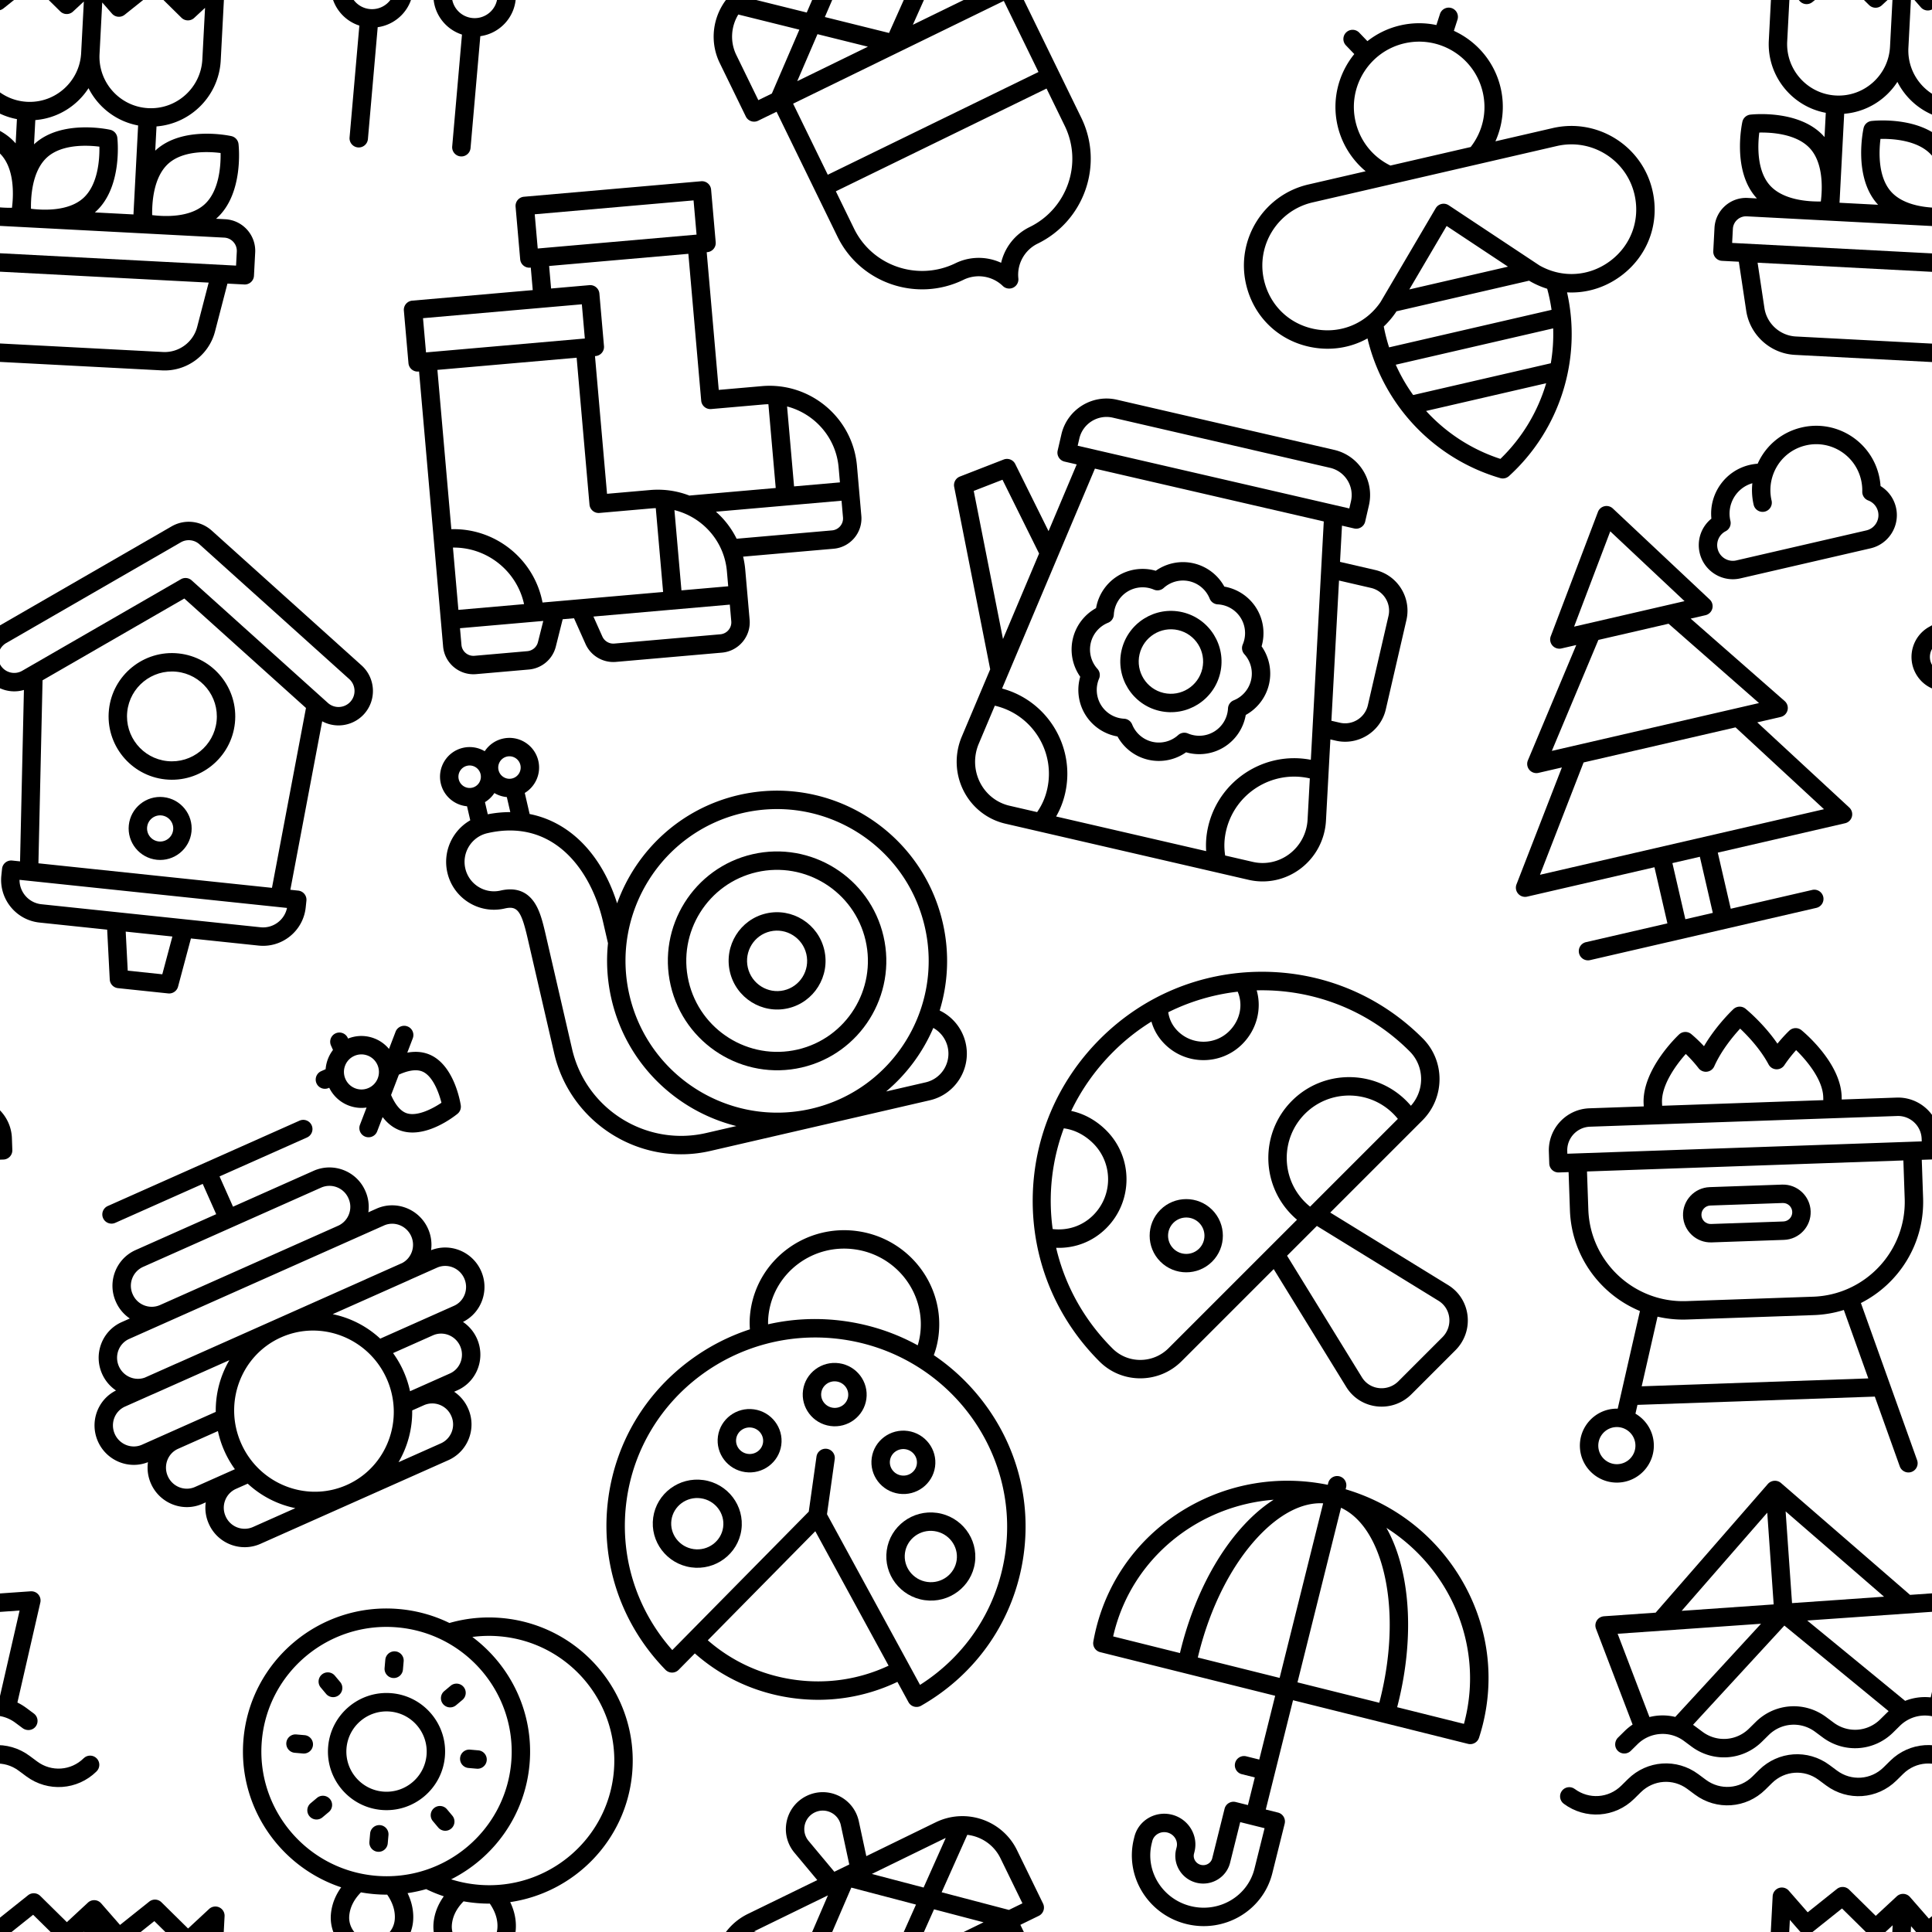 <svg xmlns="http://www.w3.org/2000/svg" xmlns:xlink="http://www.w3.org/1999/xlink" width="512" height="512" viewBox="0 0 512 512">
  <defs>
    <svg xmlns="http://www.w3.org/2000/svg" width="512" viewBox="0 0 512 512" height="512" id="a">
      <path d="M327.378 433.521c65.408 0 118.622-53.318 118.622-118.856s-53.214-118.856-118.622-118.856-118.622 53.318-118.622 118.856 53.214 118.856 118.622 118.856zm0-217.713c54.38 0 98.622 44.347 98.622 98.856s-44.242 98.856-98.622 98.856-98.622-44.347-98.622-98.856 44.242-98.856 98.622-98.856z" />
      <path d="M327.378 367.521c29.016 0 52.622-23.711 52.622-52.856s-23.606-52.856-52.622-52.856-52.622 23.711-52.622 52.856 23.606 52.856 52.622 52.856zm0-85.713c17.988 0 32.622 14.739 32.622 32.856s-14.634 32.856-32.622 32.856-32.622-14.739-32.622-32.856 14.634-32.856 32.622-32.856z" />
      <path d="M487.319 406.925C503.012 379.757 512 348.242 512 314.664c0-101.931-82.821-184.856-184.622-184.856-65.057 0-122.362 33.867-155.254 84.918-2.499-32.671-12.845-61.91-29.756-83.529-11.253-14.384-25.074-25.253-40.993-32.389V75.313c12.866-4.219 22.184-16.351 22.184-30.621 0-17.763-14.438-32.213-32.184-32.213-8.59 0-16.405 3.386-22.183 8.896-5.778-5.509-13.593-8.896-22.184-8.896-17.745 0-32.183 14.45-32.183 32.213 0 14.27 9.318 26.401 22.183 30.621v15.638C15.624 97.379 0 117.266 0 140.738c0 28.656 23.288 51.97 51.913 51.97 14.121 0 16.977 6.336 16.977 37.663v127.545c0 78.081 63.443 141.604 141.427 141.604h244.616c28.625 0 51.913-23.313 51.913-51.97a51.94 51.94 0 0 0-19.527-40.625zM327.378 149.808C418.15 149.808 492 223.762 492 314.664S418.15 479.52 327.378 479.52s-164.622-73.954-164.622-164.856 73.849-164.856 164.622-164.856zM57.008 88.861V75.313a32.21 32.21 0 0 0 12.184-7.304 32.203 32.203 0 0 0 12.183 7.303V92.07c-7.762-1.826-15.897-2.903-24.367-3.209zm34.366-56.382c6.718 0 12.184 5.479 12.184 12.213s-5.466 12.213-12.184 12.213-12.183-5.479-12.183-12.213 5.465-12.213 12.183-12.213zm-44.366 0c6.718 0 12.184 5.479 12.184 12.213s-5.466 12.213-12.184 12.213-12.183-5.479-12.183-12.213 5.465-12.213 12.183-12.213zm163.308 447.042c-66.955 0-121.427-54.552-121.427-121.604V230.371c0-15.034-.321-27.335-4.364-37.411-5.393-13.438-16.365-20.252-32.612-20.252-17.597 0-31.913-14.342-31.913-31.97s14.316-31.97 31.913-31.97c74.403 0 100.803 65.507 100.803 121.603v24.355c-6.454 18.804-9.96 38.969-9.96 59.938 0 71.869 41.173 134.289 101.142 164.856h-33.582zm244.617 0h-44.074c25.934-13.219 48.353-32.396 65.447-55.718a31.968 31.968 0 0 1 10.54 23.749c0 17.627-14.317 31.969-31.913 31.969z" />
    </svg>
    <svg xmlns="http://www.w3.org/2000/svg" width="512" viewBox="0 0 512 512" height="512" id="b">
      <path d="M416.914 164.547c-17.836-17.613-38.11-31.942-60.069-42.681 1.479-6.717 2.159-13.123 2.159-20.029C359.004 45.684 312.797 0 256 0S152.996 45.684 152.996 101.838c0 6.905.68 13.312 2.159 20.029-21.959 10.739-42.233 25.068-60.069 42.681C52.063 207.03 28.37 263.524 28.37 323.621c0 69.641 31.875 134.229 87.45 177.203a10.002 10.002 0 0 0 14.146-1.949l14.943-20.125C177.863 500.531 216.089 512 256 512c39.925 0 78.14-11.467 111.092-33.25l14.943 20.125a9.997 9.997 0 0 0 14.145 1.95c55.576-42.974 87.45-107.562 87.45-177.203 0-60.098-23.693-116.592-66.716-159.075zm-243.918-62.709C172.996 56.712 210.231 20 256 20s83.004 36.712 83.004 81.838c0 4.07-.305 7.938-.955 11.871C312.223 103.864 284.511 98.72 256 98.72s-56.223 5.145-82.05 14.989a71.992 71.992 0 0 1-.954-11.871zM256 492c-35.588 0-69.682-10.115-99.148-29.334L256 329.134l99.149 133.532C325.685 481.887 291.6 492 256 492zm135.866-13.432L266 309.053v-60.3c0-5.523-4.478-10-10-10-5.523 0-10 4.477-10 10v60.299L120.134 478.568C74.396 439.554 48.37 383.641 48.37 323.621c0-112.983 93.143-204.901 207.63-204.901s207.63 91.918 207.63 204.901c0 60.02-26.026 115.933-71.764 154.947z" />
      <path d="M375.062 241.725c0-18.976-15.577-34.415-34.725-34.415s-34.725 15.438-34.725 34.415 15.577 34.415 34.725 34.415 34.725-15.439 34.725-34.415zm-49.449 0c0-7.948 6.605-14.415 14.725-14.415s14.725 6.466 14.725 14.415-6.605 14.415-14.725 14.415-14.725-6.467-14.725-14.415zM256.214 144.849c-19.147 0-34.725 15.438-34.725 34.415s15.577 34.415 34.725 34.415 34.725-15.438 34.725-34.415-15.578-34.415-34.725-34.415zm0 48.829c-8.119 0-14.725-6.466-14.725-14.415s6.605-14.415 14.725-14.415 14.725 6.466 14.725 14.415-6.606 14.415-14.725 14.415zM171.662 207.311c-19.147 0-34.725 15.438-34.725 34.415s15.577 34.415 34.725 34.415 34.725-15.438 34.725-34.415-15.577-34.415-34.725-34.415zm0 48.829c-8.119 0-14.725-6.466-14.725-14.415s6.605-14.415 14.725-14.415 14.725 6.466 14.725 14.415-6.606 14.415-14.725 14.415zM384.07 291.003c-26.662 0-48.353 21.475-48.353 47.872s21.69 47.872 48.353 47.872 48.353-21.475 48.353-47.872-21.691-47.872-48.353-47.872zm0 75.743c-15.634 0-28.353-12.503-28.353-27.872s12.719-27.872 28.353-27.872 28.353 12.503 28.353 27.872-12.719 27.872-28.353 27.872zM127.93 291.003c-26.662 0-48.353 21.475-48.353 47.872s21.691 47.872 48.353 47.872 48.353-21.475 48.353-47.872-21.691-47.872-48.353-47.872zm0 75.743c-15.634 0-28.353-12.503-28.353-27.872s12.719-27.872 28.353-27.872 28.353 12.503 28.353 27.872-12.719 27.872-28.353 27.872z" />
    </svg>
    <svg xmlns="http://www.w3.org/2000/svg" width="512" viewBox="0 0 512.001 512.001" height="512" id="c">
      <path d="M509.595 401.757c-3.593-4.193-9.906-4.681-14.1-1.088-14.656 12.554-35.93 12.557-50.587-.001l-7.805-6.687c-22.196-19.016-54.417-19.016-76.612.002l-7.801 6.683c-14.657 12.556-35.932 12.558-50.589 0l-7.798-6.681c-22.197-19.018-54.418-19.017-76.615.001l-7.794 6.678c-14.657 12.558-35.932 12.557-50.59.001l-7.796-6.68c-22.196-19.019-54.417-19.018-76.614-.001l-7.798 6.681c-14.656 12.557-35.932 12.557-50.589 0-4.195-3.596-10.507-3.106-14.101 1.088-3.593 4.193-3.106 10.507 1.088 14.1 22.198 19.018 54.419 19.017 76.614.001l7.798-6.681c14.657-12.557 35.932-12.557 50.589 0l7.796 6.68c22.198 19.018 54.419 19.017 76.614-.001l7.795-6.678c14.657-12.557 35.933-12.558 50.589-.001l7.798 6.681c22.196 19.018 54.416 19.017 76.614.001l7.801-6.684c14.655-12.557 35.93-12.557 50.587 0l7.805 6.686c11.098 9.508 24.701 14.262 38.305 14.262s27.208-4.754 38.305-14.262c4.197-3.593 4.684-9.905 1.091-14.1z" />
      <path d="M84.067 335.267a60.02 60.02 0 0 0-9.174 6.482l-7.536 6.457c-4.045 3.466-4.962 9.545-1.764 13.806 3.503 4.668 10.154 5.342 14.515 1.605l7.797-6.681c14.557-12.472 36.032-12.472 50.589 0l7.797 6.68c22.197 19.018 54.418 19.018 76.615 0l7.794-6.679c14.656-12.559 35.932-12.557 50.59 0l7.797 6.681c11.1 9.51 24.701 14.264 38.307 14.263 13.603-.001 27.21-4.755 38.307-14.263l7.801-6.684c14.656-12.555 35.931-12.556 50.587-.001l7.547 6.466c4.044 3.465 10.191 3.438 13.91-.374 4.075-4.178 3.723-10.855-.638-14.592l-7.806-6.688a59.972 59.972 0 0 0-9.169-6.478l32.402-106.6a10.01 10.01 0 0 0-3.088-10.528c-1.869-1.599-4.305-2.38-6.765-2.38h-55.993L263.121 84.772a5.18 5.18 0 0 0-.142-.138c-3.839-3.641-9.854-3.654-13.804-.134a7.746 7.746 0 0 0-.296.272L117.511 215.759H61.518c-2.46 0-4.896.781-6.765 2.38-3.088 2.643-4.226 6.783-3.088 10.528zm268.622 13.164c-14.656 12.557-35.932 12.557-50.588 0l-7.798-6.681c-22.197-19.018-54.418-19.018-76.615 0l-7.794 6.679c-14.656 12.557-35.933 12.557-50.59 0l-7.796-6.68a61.373 61.373 0 0 0-1.999-1.639L256 239.515l106.49 100.593a60.126 60.126 0 0 0-1.999 1.64zm56.427-20.026a58.389 58.389 0 0 0-27.971 1.813l-99.996-94.458h156.128zM266 215.759v-99.873l100.165 99.873zm-20-99.873v99.873H145.836zm-15.148 119.873-99.997 94.46a58.385 58.385 0 0 0-27.97-1.813L74.724 235.76h156.128z" />
    </svg>
    <svg xmlns="http://www.w3.org/2000/svg" width="512" viewBox="0 0 512.003 512.003" height="512" id="d">
      <path d="M422.908 104.654h-59.621c.011-.788.02-1.371.028-1.825.014-.87.02-1.311.02-1.753 0-36.955-39.443-71.737-41.122-73.2a10.002 10.002 0 0 0-13.137.001c-.347.302-6.24 5.468-13.444 13.712-14.239-22.355-32.432-38.338-33.341-39.13a10 10 0 0 0-13.136 0c-.909.792-19.102 16.774-33.34 39.129-7.204-8.245-13.096-13.41-13.443-13.712a10 10 0 0 0-13.137 0c-1.679 1.462-41.122 36.244-41.122 73.199 0 .443.006.885.02 1.759l.027 1.819H89.095c-25.18 0-45.666 20.485-45.666 45.666v12.815c0 5.522 4.477 10 10 10h10.662v41.443c0 49.721 29.647 92.648 72.191 112.033l-27.824 105.14a40.85 40.85 0 0 0-2.328-.067c-22.149 0-40.168 18.016-40.168 40.159S83.981 512 106.13 512c22.148 0 40.168-18.016 40.168-40.159 0-14.286-7.501-26.853-18.771-33.974l2.507-9.474h257.954l24.437 76.646c1.355 4.251 5.288 6.965 9.524 6.965 1.007 0 2.03-.153 3.041-.476 5.262-1.678 8.167-7.303 6.489-12.565l-55.055-172.674c42.167-19.536 71.487-62.263 71.487-111.709v-41.443h10.662c5.522 0 10-4.478 10-10V150.32c.001-25.181-20.484-45.666-45.665-45.666zM106.13 492c-11.121 0-20.168-9.043-20.168-20.159s9.047-20.159 20.168-20.159 20.168 9.043 20.168 20.159S117.251 492 106.13 492zm62.001-389.477c-.011-.72-.018-1.083-.018-1.447 0-18.821 16.43-40.034 27.664-51.749 3.778 3.93 8.686 9.45 13.324 15.916a9.999 9.999 0 0 0 17.11-1.438c8.323-17.034 21.595-31.928 29.512-39.958 7.918 8.032 21.189 22.925 29.512 39.958a10 10 0 0 0 17.11 1.438c4.638-6.467 9.546-11.987 13.323-15.916 11.238 11.72 27.665 32.931 27.665 51.749 0 .363-.006.725-.018 1.438-.008.515-.019 1.192-.032 2.14H168.162l-.031-2.131zm213.48 305.87H135.328l19.845-74.987a122.788 122.788 0 0 0 31.955 4.208h137.748c11.339 0 22.324-1.542 32.757-4.427zm46.301-193.814c0 56.814-46.222 103.036-103.036 103.036H187.128c-56.814 0-103.036-46.222-103.036-103.036v-41.443h343.82zm20.662-61.444H63.429v-2.815c0-14.152 11.514-25.666 25.666-25.666h333.812c14.152 0 25.666 11.514 25.666 25.666v2.815z" />
      <path d="M216.685 254.839h78.634c16.562 0 30.035-13.474 30.035-30.035s-13.474-30.035-30.035-30.035h-78.634c-16.562 0-30.035 13.474-30.035 30.035s13.473 30.035 30.035 30.035zm0-40.07h78.634c5.533 0 10.035 4.502 10.035 10.035s-4.502 10.035-10.035 10.035h-78.634c-5.533 0-10.035-4.502-10.035-10.035s4.502-10.035 10.035-10.035z" />
    </svg>
    <svg xmlns="http://www.w3.org/2000/svg" width="512" viewBox="0 0 512.02 512.02" height="512" id="e">
      <path d="M455.054 135.719 277.951 7.145a37.261 37.261 0 0 0-43.882 0L56.966 135.719c-16.674 12.105-20.401 35.531-8.31 52.22 5.86 8.09 14.518 13.41 24.378 14.98a37.81 37.81 0 0 0 5.953.474 36.92 36.92 0 0 0 14.144-2.808l15.283 185.608h-8.599c-5.523 0-10 4.477-10 10v7.332c0 25.668 20.883 46.551 46.551 46.551h73.906l8.442 53.503a10 10 0 0 0 9.878 8.441h54.837a10 10 0 0 0 9.878-8.441l8.442-53.503h73.906c25.668 0 46.551-20.883 46.551-46.551v-7.332c0-5.523-4.477-10-10-10h-8.599l15.283-185.611a37.08 37.08 0 0 0 14.202 2.804c11.95 0 23.267-5.775 30.273-15.447 12.09-16.688 8.363-40.115-8.311-52.22zM274.882 492.02h-37.745l-6.618-41.944H281.5zm100.772-61.945H136.366c-13.74 0-25.075-10.491-26.418-23.882h292.124c-1.343 13.392-12.678 23.882-26.418 23.882zm-247.172-43.882-16.315-198.151L256.01 83.614l143.844 104.429-16.315 198.151H128.482zm318.686-209.987a17.433 17.433 0 0 1-14.078 7.181 17.206 17.206 0 0 1-10.168-3.312L261.885 63.164a9.999 9.999 0 0 0-11.75 0L89.099 180.074a17.224 17.224 0 0 1-12.919 3.095 17.243 17.243 0 0 1-11.328-6.963c-5.628-7.768-3.895-18.669 3.864-24.301L245.818 23.33a17.32 17.32 0 0 1 10.192-3.319c3.571 0 7.144 1.106 10.191 3.319l177.103 128.574c7.758 5.632 9.491 16.534 3.864 24.302z" />
      <path d="M256.01 143.58c-37.929 0-68.787 30.858-68.787 68.787s30.858 68.787 68.787 68.787 68.787-30.858 68.787-68.787-30.858-68.787-68.787-68.787zm0 117.574c-26.901 0-48.787-21.886-48.787-48.787s21.886-48.787 48.787-48.787 48.787 21.886 48.787 48.787-21.886 48.787-48.787 48.787zM256.01 300.505c-18.87 0-34.222 15.352-34.222 34.222s15.352 34.222 34.222 34.222 34.222-15.352 34.222-34.222-15.352-34.222-34.222-34.222zm0 48.443c-7.842 0-14.222-6.38-14.222-14.222s6.38-14.222 14.222-14.222 14.222 6.38 14.222 14.222-6.38 14.222-14.222 14.222z" />
    </svg>
    <svg xmlns="http://www.w3.org/2000/svg" width="512" viewBox="0 0 512 512" height="512" id="f">
      <path d="M477.629 305.662h-9.97c.281-.271.559-.545.836-.823 27.828-27.999 19.644-79.3 19.281-81.47a9.999 9.999 0 0 0-8.198-8.215c-2.161-.367-53.226-8.612-81.091 19.422-.226.228-.45.457-.672.688v-26.372c37.147-4.91 65.907-36.785 65.907-75.251V52.864a10.002 10.002 0 0 0-17.177-6.964l-21.724 22.387-30.374-26.959a10 10 0 0 0-13.276.001l-30.367 26.957-21.629-22.29a9.985 9.985 0 0 0-3.512-2.399 9.972 9.972 0 0 0-4.791-.678l-.016.002-.16.018a.445.445 0 0 0-.036.005l-.145.019-.041.006-.138.021-.055.009-.119.02-.068.012-.117.022-.062.012-.116.024-.07.015a4.35 4.35 0 0 0-.11.025l-.069.016-.117.029-.055.014a6.257 6.257 0 0 0-.13.035l-.047.013-.137.039-.038.011-.155.048-.013.004a9.994 9.994 0 0 0-4.128 2.559l-21.724 22.387-30.373-26.959a10.002 10.002 0 0 0-13.277.001l-30.368 26.957-21.628-22.288a9.999 9.999 0 0 0-7.57-3.126h-.004l-.173.007-.028.001a3.72 3.72 0 0 0-.149.009l-.052.004-.124.01-.078.007-.096.009-.099.01-.082.01-.106.013-.072.01-.114.016a1.637 1.637 0 0 1-.069.01l-.115.019-.064.011-.115.021-.067.013-.116.023-.063.013a4.573 4.573 0 0 0-.113.025l-.071.016-.103.025-.081.02-.091.024a2.632 2.632 0 0 0-.095.026l-.079.022-.103.03-.071.021-.118.037-.051.016-.139.046-.031.01a9.981 9.981 0 0 0-3.194 1.804l-.043.036-.078.068-.065.057-.068.061-.07.063-.072.067-.064.06a2.445 2.445 0 0 0-.073.071l-.06.058-.075.076-.055.055a.51.51 0 0 0-.023.024L161.193 68.29 130.82 41.331a10.002 10.002 0 0 0-13.277.001l-30.37 26.954-21.72-22.385a10 10 0 0 0-17.177 6.964v80.775c0 38.466 28.761 70.341 65.908 75.251v26.373c-.222-.231-.446-.46-.672-.688-27.864-28.034-78.931-19.787-81.09-19.422a10.001 10.001 0 0 0-8.199 8.215c-.362 2.17-8.547 53.471 19.282 81.47.276.278.555.552.836.823h-9.969C15.419 305.662 0 321.081 0 340.034v25.306c0 5.522 4.477 10 10 10h18.326l10.77 52.69c5.348 26.169 28.616 45.162 55.325 45.162h323.157c26.71 0 49.978-18.993 55.326-45.161l10.77-52.691H502c5.522 0 10-4.478 10-10v-25.306c0-18.953-15.419-34.372-34.371-34.372zm-64.956-56.986c15.322-15.418 42.955-15.55 56.161-14.592.955 13.299.843 41.194-14.524 56.655-15.322 15.417-42.954 15.55-56.161 14.592-.956-13.299-.843-41.194 14.524-56.655zm-34.858 48.98v8.006h-41.972c.281-.271.559-.545.836-.823 27.828-27.999 19.644-79.3 19.281-81.47a9.999 9.999 0 0 0-8.198-8.215c-2.161-.367-53.226-8.612-81.091 19.422-.226.228-.45.457-.672.688v-26.372c23.934-3.163 44.386-17.521 55.907-37.622 11.522 20.102 31.974 34.459 55.908 37.622v86.212c-.006.869-.006 1.721.001 2.552zm-111.812-2.169c.069-14.423 2.654-34.536 14.855-46.811 15.322-15.418 42.953-15.55 56.161-14.592.955 13.299.843 41.194-14.524 56.655-15.322 15.417-42.954 15.55-56.161 14.592-.17-2.372-.307-5.209-.329-8.356.001-.49.001-.986-.002-1.488zm-20.008 1.502a129.716 129.716 0 0 1-.328 8.342c-13.214.953-40.843.82-56.161-14.592-15.37-15.463-15.479-43.365-14.525-56.655 13.215-.951 40.842-.821 56.161 14.592 12.198 12.271 14.784 32.377 14.855 46.797a153.7 153.7 0 0 0-.002 1.516zM356.928 89.594l30.884-27.415L418.7 89.595c4 3.55 10.089 3.323 13.814-.516l11.208-11.55v56.111c0 30.827-25.08 55.907-55.907 55.907-30.828 0-55.908-25.08-55.908-55.907V77.531l11.205 11.548a10 10 0 0 0 13.816.515zm-131.816 0 30.884-27.415 30.889 27.415a9.999 9.999 0 0 0 13.814-.515l11.208-11.55v56.111c0 30.827-25.08 55.907-55.907 55.907-30.828 0-55.908-25.08-55.908-55.907V77.531l11.205 11.548a10.001 10.001 0 0 0 13.815.515zM68.277 133.641v-56.11l11.205 11.548a10.002 10.002 0 0 0 13.815.515l30.884-27.415 30.888 27.415a10 10 0 0 0 13.814-.515l11.209-11.551v56.112c0 30.827-25.08 55.907-55.908 55.907s-55.907-25.079-55.907-55.906zm65.908 75.251c23.934-3.163 44.386-17.521 55.908-37.622 11.522 20.102 31.974 34.459 55.908 37.622v26.373c-.222-.231-.446-.46-.672-.688-27.864-28.034-78.93-19.787-81.09-19.422a10.001 10.001 0 0 0-8.199 8.215c-.362 2.17-8.547 53.471 19.282 81.47.276.278.555.552.836.823h-41.972v-8.036c.007-.813.007-1.645 0-2.494v-86.241zm-91.019 25.192c13.215-.951 40.842-.821 56.161 14.592 15.37 15.463 15.479 43.365 14.525 56.655-13.217.953-40.843.82-56.161-14.592-15.371-15.463-15.48-43.365-14.525-56.655zm410.143 189.942c-3.454 16.899-18.48 29.166-35.73 29.166H94.421c-17.25 0-32.276-12.267-35.73-29.167L48.74 375.34h414.52zM492 355.34H20v-15.306c0-7.925 6.447-14.372 14.372-14.372h443.257c7.924 0 14.371 6.447 14.371 14.372z" />
    </svg>
    <svg xmlns="http://www.w3.org/2000/svg" width="512" viewBox="0 0 512 512" height="512" id="g">
      <path d="M398.384 227.42h-46.972V77.305h.68c5.522 0 10-4.477 10-10V10c0-5.523-4.478-10-10-10H158.93c-5.522 0-10 4.477-10 10v57.305c0 5.523 4.478 10 10 10h.68v24.544H28.223c-5.522 0-10 4.477-10 10v57.304c0 5.523 4.478 10 10 10h.681V479c0 18.196 14.833 33 33.064 33h57.604c14.09 0 26.648-8.929 31.251-22.219l10.037-28.982h12.344l10.037 28.982c4.603 13.29 17.161 22.219 31.251 22.219h115.514c18.231 0 33.064-14.804 33.064-33v-54.582a95.23 95.23 0 0 0-1.071-14.267h98.712c18.232 0 33.065-14.803 33.065-32.999V322.57c.001-52.466-42.792-95.15-95.392-95.15zm75.393 95.15v16.38h-50.001v-87.144c29.118 10.412 50.001 38.203 50.001 70.764zM168.93 20h173.162v37.305H168.93zm10.679 57.305h151.803V237.42c0 5.523 4.478 10 10 10h56.972c1.813 0 3.611.064 5.393.19v91.339H311.03c-.434 0-.862.028-1.282.081-12.697-6.249-26.98-9.763-42.07-9.763h-46.972V179.153h.68c5.522 0 10-4.477 10-10v-57.304c0-5.523-4.478-10-10-10H179.61V77.305zM343.07 424.418v16.38h-50.979v-87.486c29.627 10.135 50.979 38.182 50.979 71.106zM38.223 121.849h173.163v37.304H38.223zm162.483 57.304v160.116c0 5.523 4.478 10 10 10h56.972c1.482 0 2.953.043 4.414.127v91.402h-131.47c-4.829-47.5-43.674-85.092-91.719-87.962V179.153zM48.903 372.881c37.008 2.784 66.91 31.46 71.588 67.917H48.903zm83.021 110.355c-1.815 5.242-6.779 8.764-12.353 8.764H61.968c-7.204 0-13.064-5.832-13.064-13v-18.202h90.791zM330.006 492H214.492c-5.573 0-10.537-3.522-12.353-8.764l-7.771-22.438h148.701V479c.001 7.168-5.859 13-13.063 13zm143.771-114.848c0 7.167-5.861 12.999-13.065 12.999H356.673a95.347 95.347 0 0 0-19.835-31.201h136.939z" />
    </svg>
    <svg xmlns="http://www.w3.org/2000/svg" width="512" viewBox="0 0 512.001 512.001" height="512" id="h">
      <path d="M466.667 135.143h-39.154l-6.768-38.812h13.542c5.523 0 10-4.478 10-10V68.34c0-27.734-22.563-50.298-50.297-50.298H151.8c-27.734 0-50.297 22.563-50.297 50.298v17.99c0 5.522 4.477 10 10 10h13.542l-13.513 77.493-51.627-62.893a9.999 9.999 0 0 0-13.357-1.921L4.373 137.724a10.001 10.001 0 0 0-3.496 12.36l82.671 184.219-13.619 78.1c-3.575 20.5 2.013 41.342 15.33 57.183 13.022 15.488 32 24.372 52.067 24.372h271.136c20.068 0 39.045-8.884 52.067-24.372 13.317-15.841 18.905-36.683 15.33-57.183l-15.172-87.005h5.978c24.997 0 45.334-20.354 45.334-45.373v-99.511c.002-25.017-20.335-45.371-45.332-45.371zM121.503 68.34c0-16.706 13.591-30.298 30.297-30.298h242.19c16.706 0 30.297 13.592 30.297 30.298v7.99H121.503zm278.94 27.991 44.537 255.41c-51.227 1.835-92.336 44.126-92.336 95.849 0 9.057 1.281 17.776 3.889 26.369H189.26c2.609-8.593 3.889-17.311 3.889-26.369 0-51.724-41.111-94.015-92.339-95.849l44.537-255.41h255.096zm-377.888 53.21 27.691-18.854 56.752 69.136-17.315 99.3zm78.013 307.175c-9.508-11.31-13.494-26.209-10.936-40.877l7.701-44.161h.008c41.8 0 75.808 34.054 75.808 75.911 0 9.211-1.617 17.707-5.052 26.369h-30.77c-14.148.001-27.546-6.284-36.759-17.242zm344.653 0c-9.212 10.958-22.61 17.242-36.758 17.242h-30.768c-3.435-8.663-5.052-17.159-5.052-26.369 0-41.857 34.007-75.911 75.807-75.911h.006l7.701 44.161c2.558 14.668-1.427 29.568-10.936 40.877zm46.78-176.69c0 13.991-11.365 25.373-25.334 25.373h-9.466L431 155.143h35.667c13.969 0 25.334 11.382 25.334 25.372z" />
      <path d="M180.636 320.178c-.808 14.486 4.556 28.772 14.925 39.153a51.304 51.304 0 0 0 39.116 14.947c9.665 10.813 23.55 17.119 38.218 17.119s28.553-6.306 38.218-17.119c14.472.799 28.747-4.565 39.116-14.947 10.37-10.381 15.733-24.667 14.925-39.153 10.804-9.674 17.102-23.57 17.102-38.249s-6.298-28.575-17.102-38.249c.808-14.486-4.555-28.772-14.925-39.153-10.371-10.382-24.641-15.746-39.116-14.947-9.665-10.813-23.551-17.119-38.218-17.119s-28.553 6.306-38.218 17.119c-14.468-.798-28.746 4.566-39.116 14.947s-15.733 24.667-14.925 39.153c-10.804 9.674-17.102 23.57-17.102 38.249s6.298 28.575 17.102 38.249zm16.287-63.932a10 10 0 0 0 4.116-9.942c-1.789-10.082 1.453-20.415 8.672-27.642a31.268 31.268 0 0 1 27.591-8.678 10.01 10.01 0 0 0 9.952-4.124c5.854-8.391 15.439-13.399 25.641-13.399s19.787 5.009 25.641 13.399a10.008 10.008 0 0 0 9.952 4.124 31.287 31.287 0 0 1 27.592 8.678c7.219 7.227 10.46 17.56 8.672 27.642a10 10 0 0 0 4.116 9.942c8.383 5.861 13.389 15.463 13.389 25.684s-5.005 19.822-13.389 25.684a10 10 0 0 0-4.116 9.942c1.789 10.082-1.453 20.415-8.672 27.642a31.277 31.277 0 0 1-27.591 8.678c-3.84-.68-7.722.928-9.952 4.124-5.854 8.391-15.439 13.399-25.641 13.399S253.109 366.39 247.255 358a10 10 0 0 0-9.952-4.124 31.285 31.285 0 0 1-27.592-8.678c-7.219-7.227-10.46-17.56-8.672-27.642a10 10 0 0 0-4.116-9.942c-8.383-5.861-13.389-15.463-13.389-25.684s5.005-19.823 13.389-25.684z" />
      <path d="M272.895 336.956c30.315 0 54.978-24.685 54.978-55.026s-24.663-55.026-54.978-55.026c-30.314 0-54.977 24.685-54.977 55.026s24.662 55.026 54.977 55.026zm0-90.053c19.287 0 34.978 15.713 34.978 35.026s-15.691 35.026-34.978 35.026-34.977-15.713-34.977-35.026 15.69-35.026 34.977-35.026z" />
    </svg>
    <svg xmlns="http://www.w3.org/2000/svg" width="512" viewBox="0 0 512 512" height="512" id="i">
      <path d="M467.882 155.396C467.882 69.71 397.928 0 311.943 0c-19.32 0-38.14 3.471-55.989 10.321C238.594 3.656 219.746 0 200.057 0 114.072 0 44.118 69.71 44.118 155.396c0 73.266 51.146 134.851 119.726 151.165-5.647 9.502-8.578 19.645-8.578 29.936 0 21.2 14.891 38.998 34.791 43.541V502c0 5.522 4.478 10 10 10s10-4.478 10-10V380.037c19.901-4.542 34.792-22.34 34.792-43.541 0-10.259-2.949-20.402-8.631-29.923a154.961 154.961 0 0 0 19.734-6.102 154.912 154.912 0 0 0 19.765 6.111c-5.639 9.495-8.565 19.632-8.565 29.915 0 21.2 14.891 38.998 34.792 43.541V502c0 5.522 4.478 10 10 10s10-4.478 10-10V380.037c19.9-4.542 34.791-22.34 34.791-43.541 0-10.26-2.949-20.402-8.631-29.923 68.606-16.294 119.778-77.893 119.778-151.177zm-403.764 0C64.118 80.738 125.1 20 200.057 20s135.939 60.738 135.939 135.396S275.014 290.79 200.057 290.79 64.118 230.053 64.118 155.396zm160.731 181.1c0 13.6-11.122 24.663-24.792 24.663s-24.791-11.063-24.791-24.663c0-9.086 3.512-17.937 10.446-26.359a157.872 157.872 0 0 0 28.614.007c6.985 8.465 10.523 17.315 10.523 26.352zm111.885 0c0 13.6-11.121 24.663-24.791 24.663s-24.792-11.063-24.792-24.663c0-9.084 3.51-17.932 10.441-26.352a159.036 159.036 0 0 0 28.619 0c6.986 8.464 10.523 17.314 10.523 26.352zm-24.791-45.706c-10.154 0-20.142-1.096-29.878-3.271 44.343-27.431 73.931-76.399 73.931-132.124S326.409 50.703 282.068 23.272A136.827 136.827 0 0 1 311.943 20c74.957 0 135.938 60.738 135.938 135.396S386.9 290.79 311.943 290.79z" />
      <path d="M200.057 75.189c5.522 0 10-4.478 10-10v-9.036c0-5.522-4.478-10-10-10s-10 4.478-10 10v9.036c0 5.523 4.477 10 10 10zM210.057 254.637v-9.035c0-5.522-4.478-10-10-10s-10 4.478-10 10v9.035c0 5.522 4.478 10 10 10s10-4.478 10-10zM290.263 165.396h9.036c5.522 0 10-4.478 10-10s-4.478-10-10-10h-9.036c-5.522 0-10 4.478-10 10s4.477 10 10 10zM109.852 145.396h-9.036c-5.522 0-10 4.478-10 10s4.478 10 10 10h9.036c5.522 0 10-4.478 10-10s-4.478-10-10-10zM263.842 101.61a9.97 9.97 0 0 0 7.071-2.929l6.39-6.39c3.905-3.905 3.905-10.237 0-14.143-3.906-3.904-10.236-3.904-14.143 0l-6.39 6.39c-3.905 3.905-3.905 10.237 0 14.143a9.97 9.97 0 0 0 7.072 2.929zM129.2 212.109l-6.389 6.389c-3.905 3.905-3.905 10.237 0 14.143 1.953 1.952 4.512 2.929 7.071 2.929s5.118-.977 7.071-2.929l6.389-6.389c3.905-3.905 3.905-10.237 0-14.143-3.905-3.904-10.236-3.904-14.142 0zM270.912 212.109c-3.904-3.906-10.237-3.905-14.142.001-3.905 3.905-3.904 10.237.001 14.142l6.39 6.389c1.952 1.953 4.511 2.929 7.07 2.929s5.119-.977 7.071-2.93c3.905-3.905 3.904-10.237-.001-14.142zM129.2 98.681c1.952 1.953 4.512 2.93 7.071 2.93s5.118-.977 7.07-2.929c3.905-3.904 3.906-10.236.001-14.142l-6.389-6.39c-3.903-3.904-10.236-3.905-14.142-.001s-3.906 10.236-.001 14.142zM263.681 155.396c0-35.082-28.542-63.624-63.624-63.624s-63.623 28.542-63.623 63.624 28.541 63.624 63.623 63.624 63.624-28.542 63.624-63.624zm-107.247 0c0-24.055 19.569-43.624 43.623-43.624 24.055 0 43.624 19.569 43.624 43.624s-19.569 43.624-43.624 43.624c-24.054 0-43.623-19.57-43.623-43.624z" />
    </svg>
    <svg xmlns="http://www.w3.org/2000/svg" width="512" viewBox="0 0 512 512" height="512" id="j">
      <path d="M171.043 177.535c-21.933 0-39.775 17.843-39.775 39.775s17.843 39.775 39.775 39.775 39.775-17.843 39.775-39.775-17.842-39.775-39.775-39.775zm0 59.55c-10.904 0-19.775-8.871-19.775-19.775s8.871-19.775 19.775-19.775 19.775 8.871 19.775 19.775-8.871 19.775-19.775 19.775z" />
      <path d="M431.524 72.373C384.676 25.735 322.385.033 256.125 0h-.127C190.42 0 128.658 25.009 82.089 70.426 35.466 115.894 9.102 176.903 7.852 242.215a253.958 253.958 0 0 0-.046 5.231C7.864 281.994 36.232 310.1 71.04 310.1h141.504l-34.858 146.525c-.01.04-.019.079-.027.119l-.116.521c-2.896 13.282.365 27.01 8.947 37.665 8.738 10.848 21.751 17.07 35.702 17.07h67.617c13.951 0 26.964-6.222 35.702-17.07 8.582-10.655 11.843-24.383 8.946-37.67l-.115-.515-.028-.122L299.4 310.1h141.563c34.787 0 63.152-28.043 63.231-62.536v-.547c.001-65.969-25.808-127.992-72.67-174.644zM328.802 31.848c25.32 8.503 48.666 21.315 69.151 37.553-5.85 14.422-19.985 23.779-36.713 23.779-21.819 0-39.57-17.751-39.57-39.57 0-8.043 2.34-15.206 7.132-21.762zm-169.339 8.955c7.142 9.272 11.018 21.212 11.018 34.246 0 30.355-24.695 55.05-55.051 55.05-16.496 0-31.482-7.399-41.876-20.487 22.332-29.472 51.774-53.193 85.909-68.809zm155.454 420.723c1.6 7.338-.216 14.941-4.981 20.858-4.923 6.111-12.259 9.616-20.127 9.616h-67.617c-7.868 0-15.204-3.505-20.127-9.616-4.766-5.917-6.581-13.52-4.982-20.852l.076-.345L233.103 310.1h45.737l36.002 151.087zM288.464 290.1a68.443 68.443 0 0 1-.403-7.43c0-37.391 30.415-67.81 67.8-67.81 37.391 0 67.81 30.419 67.81 67.81 0 2.485-.135 4.968-.403 7.43zm195.731-42.559c-.052 22.673-18.156 41.26-40.831 42.493a88.66 88.66 0 0 0 .307-7.364c0-48.418-39.392-87.81-87.81-87.81-48.413 0-87.8 39.392-87.8 87.81 0 2.482.104 4.962.312 7.43H71.04c-23.8 0-43.194-19.15-43.234-42.689-.003-1.6.011-3.204.042-4.813.818-42.774 13.119-82.367 33.987-115.938 13.935 15.036 32.874 23.44 53.595 23.44 41.383 0 75.051-33.667 75.051-75.05 0-15.498-4.184-29.968-11.971-41.937C202.648 24.612 228.724 20 255.996 20h.119c18.108.009 35.73 2.128 52.631 6.123-4.703 8.403-7.076 17.602-7.076 27.487 0 32.847 26.723 59.57 59.57 59.57 22.32 0 42.152-11.897 52.324-30.216 43.496 41.365 70.63 99.622 70.63 164.053v.524z" />
    </svg>
    <svg xmlns="http://www.w3.org/2000/svg" width="512" viewBox="0 0 512 512" height="512" id="k">
      <path d="M369.47 87.226h-83.839l9.266-37.572c2.969-12.036.287-24.537-7.358-34.296C279.893 5.598 268.397 0 256 0s-23.893 5.598-31.538 15.357c-7.646 9.76-10.328 22.261-7.359 34.297l9.266 37.572H142.53c-36.447 0-66.1 29.547-66.1 65.865v64.527c0 5.523 4.477 10 10 10h22.266v150.929c0 56.314 45.988 102.128 102.516 102.128 15.807 0 30.026 9.938 35.385 24.73a10 10 0 0 0 18.804 0c5.357-14.792 19.578-24.73 35.385-24.73 56.527 0 102.517-45.814 102.517-102.128V227.618h22.266c5.522 0 10-4.477 10-10v-64.527c0-36.318-29.652-65.865-66.099-65.865zm2.336 20.058-45.209 37.86-44.086-37.919h86.958c.784.001 1.563.021 2.337.059zM256 204.267l-55.057-46.108L256 110.803l55.057 47.355zm70.425-32.891 42.136 36.242h-85.412zm-97.573 36.242h-85.413l42.136-36.242zm7.669-162.753a19.944 19.944 0 0 1 3.685-17.175C244.035 22.803 249.792 20 256 20s11.965 2.803 15.794 7.691a19.942 19.942 0 0 1 3.685 17.174l-10.446 42.361h-18.064zm-7.033 62.361-44.086 37.918-45.209-37.86a46.424 46.424 0 0 1 2.336-.058zM96.431 153.091c0-16.181 8.466-30.431 21.221-38.598l52.383 43.869-57.267 49.256H96.431zm286.872 74.527v85.893H128.697v-85.893zm-82.516 233.058c-17.663 0-34.037 8.12-44.787 21.328-10.751-13.208-27.125-21.328-44.788-21.328-45.5 0-82.516-36.843-82.516-82.128v-45.037h254.607v45.037c.001 45.285-37.016 82.128-82.516 82.128zm114.782-253.058h-16.338l-57.266-49.256 52.384-43.869c12.755 8.167 21.221 22.417 21.221 38.597v54.528z" />
    </svg>
    <svg xmlns="http://www.w3.org/2000/svg" width="512" viewBox="0 0 512 512" height="512" id="l">
      <path d="M408.93 73.897C370.436 36.16 320.005 14.395 266 12.001V10c0-5.523-4.478-10-10-10s-10 4.477-10 10v2.001c-54.005 2.395-104.436 24.159-142.93 61.896-40.912 40.11-63.444 93.454-63.444 150.206 0 4.911.173 9.874.515 14.749a10 10 0 0 0 9.976 9.301H246v71.4h-14.532c-5.522 0-10 4.477-10 10s4.478 10 10 10H246v30.935h-13.631c-5.522 0-10 4.477-10 10v55.469c0 5.46-4.577 9.903-10.202 9.903-5.626 0-10.203-4.443-10.203-9.903v-2.295c0-18.235-15.087-33.07-33.631-33.07s-33.631 14.835-33.631 33.07v2.295c0 41.93 34.751 76.043 77.465 76.043s77.464-34.113 77.464-76.043v-55.469c0-5.523-4.478-10-10-10H266V248.153h195.884a10 10 0 0 0 9.976-9.301c.342-4.875.515-9.838.515-14.749-.001-56.752-22.533-110.096-63.445-150.206zm-139.299 362.06c0 30.902-25.778 56.043-57.464 56.043-31.687 0-57.465-25.141-57.465-56.043v-2.295c0-7.207 6.115-13.07 13.631-13.07s13.631 5.863 13.631 13.07v2.295c0 16.489 13.549 29.903 30.203 29.903 16.653 0 30.202-13.415 30.202-29.903v-45.469h27.262zM59.626 224.103c0-84.437 55.848-156.339 133.267-182.138-8.911 9.377-17.16 20.839-24.553 34.244-21.878 39.668-33.927 92.191-33.927 147.895 0 1.346.008 2.697.022 4.05H59.669a195.848 195.848 0 0 1-.043-4.051zm94.81 4.05a365.445 365.445 0 0 1-.022-4.05c0-52.382 11.165-101.476 31.439-138.235 16.755-30.379 37.815-48.87 60.147-53.136v195.422h-91.564zm111.564 0V32.731c22.333 4.266 43.393 22.757 60.147 53.136 20.274 36.76 31.439 85.853 31.439 138.235 0 1.346-.008 2.697-.022 4.05H266zm186.331 0h-74.766c.014-1.353.022-2.704.022-4.05 0-55.703-12.049-108.227-33.927-147.895-7.393-13.405-15.642-24.866-24.553-34.244 77.419 25.799 133.267 97.701 133.267 182.138a195.7 195.7 0 0 1-.043 4.051z" />
    </svg>
    <svg xmlns="http://www.w3.org/2000/svg" width="512" viewBox="0 0 512.002 512.002" height="512" id="m">
      <path d="M392.171 153.137h-63.855c11.881-15.673 18.584-35.019 18.584-55.012 0-29.31-13.944-55.424-35.547-72.057l6.534-10.938c2.832-4.741 1.285-10.881-3.457-13.713-4.74-2.832-10.881-1.284-13.713 3.457l-6.453 10.803c-11.636-5.421-24.602-8.451-38.262-8.451-13.826 0-26.94 3.103-38.684 8.648l-6.571-11.001c-2.832-4.741-8.971-6.29-13.713-3.457-4.742 2.832-6.289 8.972-3.457 13.713l6.704 11.224c-21.393 16.646-35.178 42.629-35.178 71.771 0 19.996 6.701 39.34 18.582 55.012h-63.853c-49.805 0-90.324 40.52-90.324 90.324 0 36.459 20.755 68.175 54.165 82.771 19.992 8.733 41.403 9.976 61.108 4.259.464 74.646 41.115 143.616 106.326 180.231a10.002 10.002 0 0 0 9.792 0c65.21-36.615 105.861-105.584 106.326-180.23a87.998 87.998 0 0 0 24.539 3.486c12.251 0 24.664-2.545 36.569-7.746 33.41-14.596 54.165-46.312 54.165-82.771-.003-49.804-40.523-90.323-90.327-90.323zM185.102 98.125c0-39.094 31.805-70.898 70.899-70.898S326.9 59.031 326.9 98.125c0 21.601-9.496 41.478-26.167 55.012h-89.466c-16.67-13.534-26.165-33.407-26.165-55.012zm147.607 303.433H179.292a188.012 188.012 0 0 1-11.027-36.346h175.471a187.942 187.942 0 0 1-11.027 36.346zm-76.708 88.877c-28.305-17.032-51.172-40.94-66.932-68.877h133.864c-15.76 27.937-38.627 51.846-66.932 68.877zm91.226-161.237c0 5.374-.231 10.716-.685 16.015H165.459a187.588 187.588 0 0 1-.685-16.015c0-2.448.048-4.913.142-7.368a93.08 93.08 0 0 0 16.288-12.098c.16-.147.314-.301.464-.459l.384-.405h147.896l.384.405c.15.158.305.312.464.459a93.043 93.043 0 0 0 16.288 12.1c.095 2.454.143 4.917.143 7.366zm-146.225-40.331 54.999-58.049L311 288.867zm219.322 19.037c-25.917 11.321-54.895 6.478-75.704-12.633L263.26 209.4a10.002 10.002 0 0 0-14.518 0l-81.359 85.871c-20.811 19.109-49.79 23.952-75.704 12.633-26.012-11.364-42.171-36.058-42.171-64.443 0-38.777 31.547-70.324 70.324-70.324h272.34c38.777 0 70.324 31.547 70.324 70.324-.001 28.385-16.16 53.079-42.172 64.443z" />
    </svg>
    <svg xmlns="http://www.w3.org/2000/svg" width="512" viewBox="0 0 512 512" height="512" id="n">
      <path d="M492.597 81.295a70.63 70.63 0 0 0 .898-11.247C493.495 31.424 462.147 0 423.614 0c-22.145 0-42.446 10.199-55.618 27.615a54.41 54.41 0 0 0-8.578-.679c-27.589 0-50.431 20.759-53.793 47.511-12.525 6.083-20.775 18.884-20.775 33.292 0 20.403 16.565 37.002 36.927 37.002h144.984c20.361 0 36.927-16.599 36.927-37.002 0-10.074-4.052-19.55-11.091-26.444zm-25.836 43.446H321.776c-9.333 0-16.927-7.627-16.927-17.002 0-7.815 5.26-14.597 12.791-16.493a10 10 0 0 0 7.558-9.806v-.16c0-18.333 14.386-33.356 32.424-34.297a70.262 70.262 0 0 0-3.889 23.064c0 5.522 4.478 10 10 10s10-4.478 10-10a50.135 50.135 0 0 1 7.234-25.977C390.111 28.999 406.054 20 423.614 20c27.505 0 49.881 22.451 49.881 50.048 0 4.283-.538 8.533-1.601 12.632a10.003 10.003 0 0 0 4.161 10.847 17.004 17.004 0 0 1 7.632 14.213c.001 9.374-7.593 17.001-16.926 17.001zM304.38 301.238h26.107a10 10 0 0 0 8.115-15.842L259.256 175.18h16.519a9.999 9.999 0 0 0 8.311-15.56L203.811 39.628a10 10 0 0 0-16.624 0l-80.275 119.991a9.998 9.998 0 0 0 8.311 15.56h16.519L52.397 285.396a9.999 9.999 0 0 0 8.115 15.842H86.62L10.044 413.824a10 10 0 0 0 8.269 15.624h141.885V492H69.389c-5.522 0-10 4.478-10 10s4.478 10 10 10H321.61c5.522 0 10-4.478 10-10s-4.478-10-10-10h-90.809v-62.552h141.885a10.002 10.002 0 0 0 8.269-15.624zM195.499 63.173l61.555 92.007H133.945zM156.387 175.18h78.226l76.354 106.059H80.033zM210.802 492h-30.604v-62.552h30.604zM37.208 409.448l73.599-108.21h169.385l73.599 108.21z" />
    </svg>
    <svg xmlns="http://www.w3.org/2000/svg" width="512" viewBox="0 0 512.067 512.067" height="512" id="o">
      <path d="M415.077 276.716a42.732 42.732 0 0 0 6.465-22.663c0-23.53-18.955-42.673-42.255-42.673h-9.72a42.214 42.214 0 0 0 6.441-22.463v-.42c0-23.414-19.049-42.463-42.464-42.463h-95.781v-35.999h103.993c5.522 0 10-4.477 10-10s-4.478-10-10-10H113.77c-5.523 0-10 4.477-10 10s4.477 10 10 10h103.993v35.999h-95.782c-23.414 0-42.463 19.049-42.463 42.463v.42a42.211 42.211 0 0 0 6.441 22.463h-9.721c-23.299 0-42.255 19.143-42.255 42.673a42.73 42.73 0 0 0 6.465 22.663C17.984 277.675 0 296.431 0 319.35c0 22.929 18 41.692 40.479 42.635a42.725 42.725 0 0 0-6.495 22.711c0 23.53 18.956 42.673 42.255 42.673h3.849a42.293 42.293 0 0 0-6.446 22.496v.355c0 23.432 19.035 42.495 42.431 42.495h223.38c23.396 0 42.431-19.063 42.431-42.495v-.355a42.293 42.293 0 0 0-6.446-22.496h3.849c23.3 0 42.255-19.143 42.255-42.673 0-8.341-2.382-16.13-6.495-22.711 22.479-.944 40.479-19.706 40.479-42.635-.001-22.919-17.984-41.675-40.449-42.634zM99.518 188.917v-.42c0-12.386 10.077-22.463 22.463-22.463h211.563c12.387 0 22.464 10.077 22.464 22.463v.42c0 12.386-10.077 22.463-22.464 22.463H121.981c-12.386 0-22.463-10.077-22.463-22.463zm-23.28 42.463h303.049c12.271 0 22.255 10.171 22.255 22.673 0 11.998-9.195 21.849-20.782 22.624h-42.613c-.336 0-.669.017-.996.049H113.098a10.25 10.25 0 0 0-.996-.049H74.766c-11.588-.775-20.782-10.626-20.782-22.624-.001-12.502 9.983-22.673 22.254-22.673zm238.02 153.316c0 48.384-38.802 87.747-86.495 87.747s-86.495-39.363-86.495-87.747 38.801-87.747 86.495-87.747 86.495 39.363 86.495 87.747zM20 319.35c0-12.502 9.983-22.673 22.254-22.673h31.953c.673.032 1.35.049 2.031.049h90.096a108.163 108.163 0 0 0-36.356 45.297H42.254C29.983 342.023 20 331.852 20 319.35zm33.983 65.346c0-12.502 9.983-22.673 22.255-22.673h47.402c-1.554 7.312-2.373 14.898-2.373 22.673s.819 15.361 2.373 22.673H76.238c-12.271 0-22.255-10.171-22.255-22.673zm39.659 65.524v-.355c0-12.404 10.062-22.496 22.431-22.496h13.905a108.157 108.157 0 0 0 36.425 45.346h-50.33c-12.369 0-22.431-10.091-22.431-22.495zm268.242-.356v.355c0 12.404-10.062 22.495-22.431 22.495h-50.33a108.163 108.163 0 0 0 36.425-45.346h13.905c12.368.001 22.431 10.092 22.431 22.496zm17.403-42.495h-47.402c1.554-7.312 2.373-14.898 2.373-22.673s-.819-15.361-2.373-22.673h47.402c12.271 0 22.255 10.171 22.255 22.673s-9.983 22.673-22.255 22.673zm33.984-65.346h-87.722a108.163 108.163 0 0 0-36.356-45.297h90.095c.681 0 1.358-.017 2.031-.049h31.952c12.271 0 22.255 10.171 22.255 22.673s-9.984 22.673-22.255 22.673zM499.209 81.106c-5.255-5.265-12.096-8.919-20.446-10.943l11.781-11.804c3.901-3.909 3.896-10.241-.014-14.142s-10.241-3.896-14.143.014l-14.145 14.173a38.832 38.832 0 0 0-9.928-16.958c-7.019-7.033-16.243-11.055-26.112-11.419v-.675c0-5.523-4.478-10-10-10s-10 4.477-10 10v5.318a39.14 39.14 0 0 0-9.053 6.776 38.905 38.905 0 0 0-6.741 9.063h-5.302c-5.522 0-10 4.477-10 10s4.478 10 10 10h.675c.35 9.508 4.14 18.912 11.368 26.155 4.787 4.797 10.601 8.193 16.945 9.983l-14.167 14.195c-3.901 3.909-3.896 10.241.014 14.142a9.97 9.97 0 0 0 7.064 2.922 9.97 9.97 0 0 0 7.078-2.936l11.736-11.759c2.021 8.347 5.665 15.185 10.911 20.441 10.149 10.17 24.946 12.892 37.883 12.892 13.318 0 24.664-2.886 26.929-3.501a9.999 9.999 0 0 0 7.033-7.04c1.209-4.47 11.219-44.272-9.366-64.897zm-74.478 7.004c-5.07 0-9.839-1.98-13.426-5.574-7.419-7.434-7.419-19.528 0-26.962A18.849 18.849 0 0 1 424.731 50c5.071 0 9.84 1.98 13.427 5.574 7.412 7.427 7.419 19.507.02 26.942l-.04.04a18.848 18.848 0 0 1-13.407 5.554zm65.781 46.877c-11.29 1.986-30.906 3.273-39.625-5.463-5.766-5.778-7.037-16.034-6.944-24.473l8.351-8.367.021-.02.019-.02 8.343-8.359c8.38-.092 18.615 1.174 24.376 6.948 8.734 8.752 7.442 28.443 5.459 39.754z" />
    </svg>
  </defs>
  <g transform="rotate(-12.999 923.502 -387.53) scale(.244)" data-name="044-snail.svg">
    <path fill="transparent" d="M0 0h512v512H0z" />
    <use xlink:href="#a" />
  </g>
  <g transform="rotate(7.999 -2188.34 1341.476) scale(.244)" data-name="003-ladybug.svg">
    <path fill="transparent" d="M0 0h512v512H0z" />
    <use xlink:href="#b" />
  </g>
  <g data-name="027-paper boat.svg">
    <g transform="rotate(-3.998 5601.76 -5634.681) scale(.244)">
      <path fill="transparent" d="M0 0h512v512H0z" />
      <use xlink:href="#c" />
    </g>
    <g transform="rotate(-3.998 5346.03 1696.2) scale(.244)">
      <path fill="transparent" d="M0 0h512v512H0z" />
      <use xlink:href="#c" />
    </g>
  </g>
  <g data-name="048-barbecue.svg">
    <g transform="rotate(-1.996 7918.746 -11306.134) scale(.244)">
      <path fill="transparent" d="M0 0h512v512H0z" />
      <use xlink:href="#d" />
    </g>
    <g transform="rotate(-1.996 7663.822 3360.096) scale(.244)">
      <path fill="transparent" d="M0 0h512v512H0z" />
      <use xlink:href="#d" />
    </g>
  </g>
  <g data-name="017-bird house.svg">
    <g transform="rotate(5.999 -1007.308 4844.318) scale(.244)">
      <path fill="transparent" d="M0 0h512v512H0z" />
      <use xlink:href="#e" />
    </g>
    <g transform="rotate(5.999 -1263.188 -40.453) scale(.244)">
      <path fill="transparent" d="M0 0h512v512H0z" />
      <use xlink:href="#e" />
    </g>
  </g>
  <g data-name="033-flowers.svg">
    <g transform="rotate(2.997 -9117.603 9011.502) scale(.244)">
      <path fill="transparent" d="M0 0h512v512H0z" />
      <use xlink:href="#f" />
    </g>
    <g transform="rotate(2.997 658.643 8755.98) scale(.244)">
      <path fill="transparent" d="M0 0h512v512H0z" />
      <use xlink:href="#f" />
    </g>
    <g transform="rotate(2.997 -9373.125 -764.743) scale(.244)">
      <path fill="transparent" d="M0 0h512v512H0z" />
      <use xlink:href="#f" />
    </g>
    <g transform="rotate(2.997 403.12 -1020.265) scale(.244)">
      <path fill="transparent" d="M0 0h512v512H0z" />
      <use xlink:href="#f" />
    </g>
  </g>
  <g transform="rotate(-4.998 686.15 -1120.44) scale(.244)" data-name="014-boots.svg">
    <path fill="transparent" d="M0 0h512v512H0z" />
    <use xlink:href="#g" />
  </g>
  <g transform="rotate(12.999 -279.062 1191.678) scale(.244)" data-name="032-watering can.svg">
    <path fill="transparent" d="M0 0h512v512H0z" />
    <use xlink:href="#h" />
  </g>
  <g data-name="029-balloons.svg">
    <g transform="rotate(4.998 -4807.9 865.343) scale(.244)">
      <path fill="transparent" d="M0 0h512v512H0z" />
      <use xlink:href="#i" />
    </g>
    <g transform="rotate(4.998 1055.464 609.515) scale(.244)">
      <path fill="transparent" d="M0 0h512v512H0z" />
      <use xlink:href="#i" />
    </g>
  </g>
  <g transform="rotate(-45 509.346 -138.852) scale(.244)" data-name="009-mushroom.svg">
    <path fill="transparent" d="M0 0h512v512H0z" />
    <use xlink:href="#j" />
  </g>
  <g data-name="008-acorn.svg">
    <g transform="rotate(-26 1168.868 -89.69) scale(.244)">
      <path fill="transparent" d="M0 0h512v512H0z" />
      <use xlink:href="#k" />
    </g>
    <g transform="rotate(-26 60.01 -345.684) scale(.244)">
      <path fill="transparent" d="M0 0h512v512H0z" />
      <use xlink:href="#k" />
    </g>
  </g>
  <g data-name="020-umbrella.svg">
    <g transform="rotate(13.999 -1384.592 1386.744) scale(.244)">
      <path fill="transparent" d="M0 0h512v512H0z" />
      <use xlink:href="#l" />
    </g>
    <g transform="rotate(13.999 700.36 1130.766) scale(.244)">
      <path fill="transparent" d="M0 0h512v512H0z" />
      <use xlink:href="#l" />
    </g>
  </g>
  <g data-name="046-bee.svg">
    <g transform="rotate(-12.999 2485.453 -1094.321) scale(.244)">
      <path fill="transparent" d="M0 0h512v512H0z" />
      <use xlink:href="#m" />
    </g>
    <g transform="rotate(-12.999 238.57 -1350.296) scale(.244)">
      <path fill="transparent" d="M0 0h512v512H0z" />
      <use xlink:href="#m" />
    </g>
  </g>
  <g data-name="030-tree.svg">
    <g transform="rotate(-12.999 787.56 -1585.39) scale(.244)">
      <path fill="transparent" d="M0 0h512v512H0z" />
      <use xlink:href="#n" />
    </g>
    <g transform="rotate(-12.999 531.586 661.493) scale(.244)">
      <path fill="transparent" d="M0 0h512v512H0z" />
      <use xlink:href="#n" />
    </g>
  </g>
  <g data-name="013-beehive.svg">
    <g transform="rotate(-24 984.3 -1035.492) scale(.244)">
      <path fill="transparent" d="M0 0h512v512H0z" />
      <use xlink:href="#o" />
    </g>
    <g transform="rotate(-24 728.308 168.893) scale(.244)">
      <path fill="transparent" d="M0 0h512v512H0z" />
      <use xlink:href="#o" />
    </g>
  </g>
</svg>
